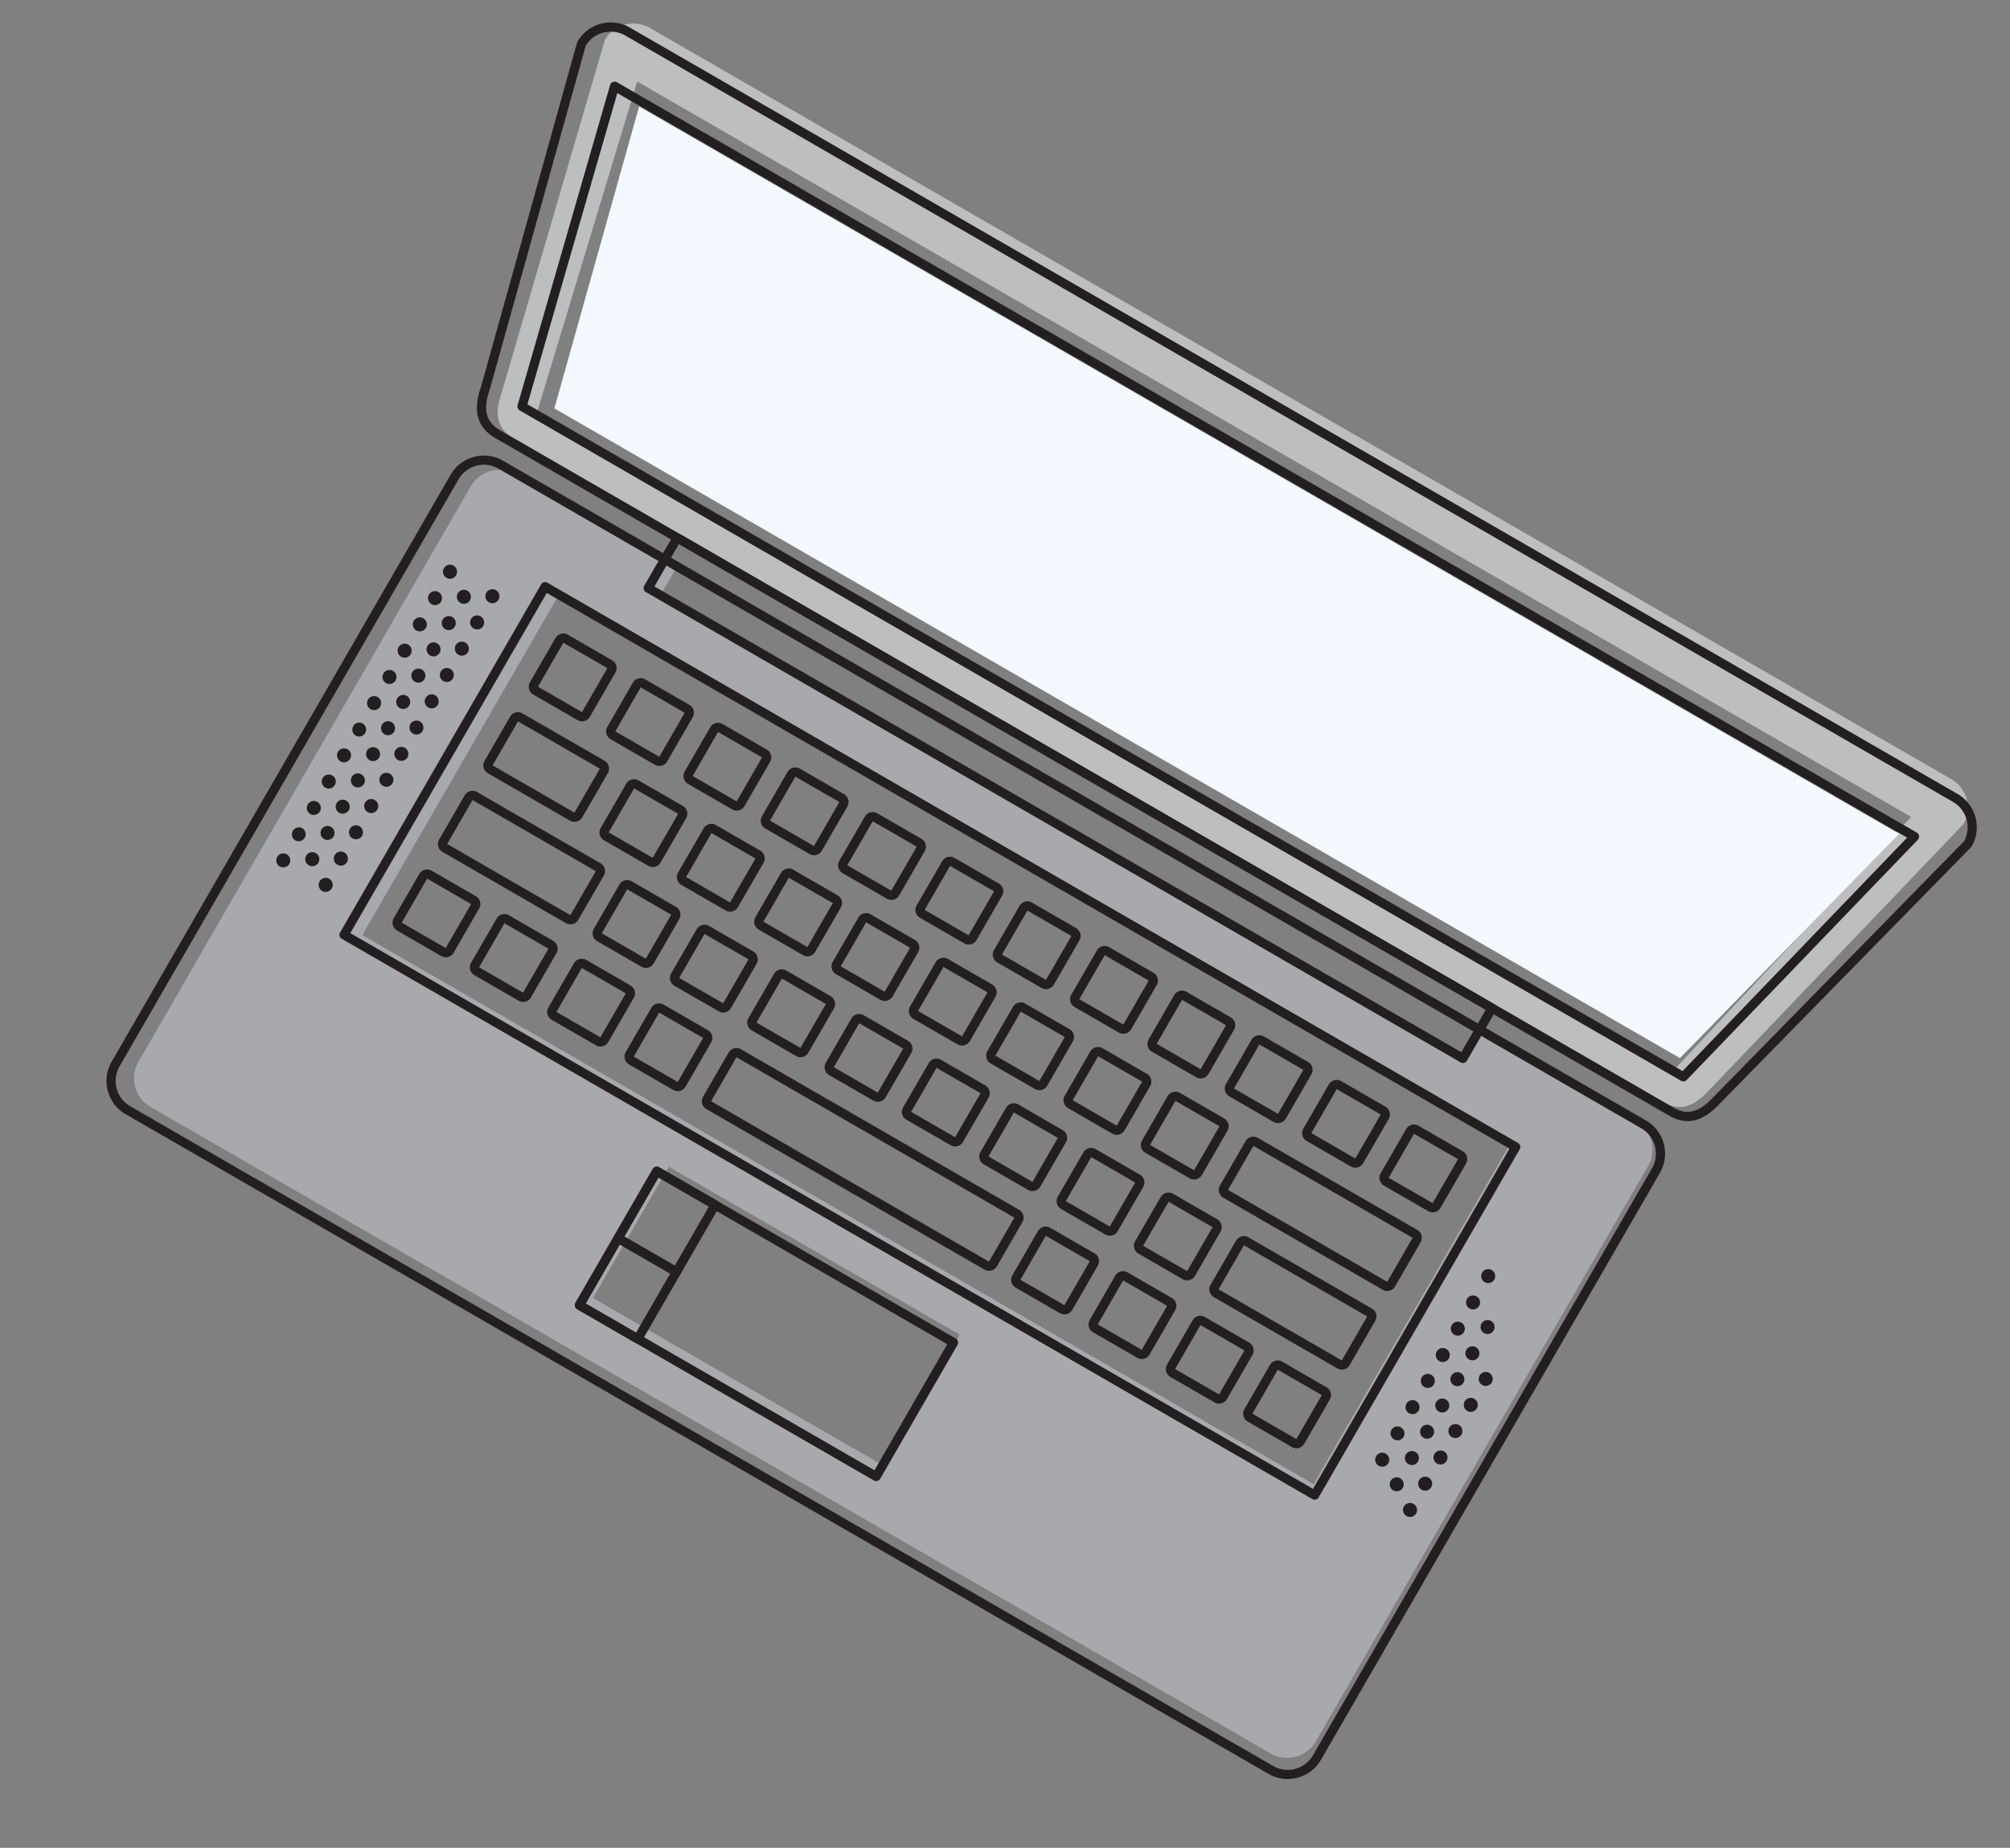 <svg width="410" height="377" viewBox="0 0 410 377" fill="none" xmlns="http://www.w3.org/2000/svg"><rect x="0" y="0" width="410" height="377" fill="#808080" stroke="none"/><path d="M341.766 217.945L109.613 83.911l20.366-67.276 259.866 150.033-48.079 51.277zM398 158.944L132.592 5.711a6.756 6.756 0 0 0-9.228 2.472L102.296 80.23c-1.568 4.418-.758 7.361 2.473 9.227l234.616 135.456c3.231 1.865 6.112.95 9.227-2.472l51.86-54.269a6.755 6.755 0 0 0-2.472-9.228z" fill="#BCBEC0"/><path d="M267.948 302.801L73.915 190.776l40.19-69.612 194.033 112.025-40.19 69.612zm-87.657-3.718l-59.328-34.253 15.467-26.789 59.328 34.253-15.467 26.789zm153.405-70.412l-32.791-18.932-3.32 5.75-162.875-94.036 3.32-5.75-32.792-18.932a6.754 6.754 0 0 0-9.227 2.473L28.246 216.617a6.754 6.754 0 0 0 2.471 9.227l228.459 131.9a6.753 6.753 0 0 0 9.227-2.472l67.766-117.373a6.756 6.756 0 0 0-2.473-9.228z" fill="#A7A9AC"/><path d="M303.795 280.118a1.429 1.429 0 1 0-1.43 2.474 1.429 1.429 0 0 0 1.43-2.474zM304.171 269.52a1.429 1.429 0 1 0-1.43 2.474 1.429 1.429 0 0 0 1.43-2.474zM301.076 274.881a1.428 1.428 0 1 0-1.43 2.472 1.428 1.428 0 0 0 1.43-2.472zM300.744 285.402a1.43 1.43 0 1 0-1.429 2.477 1.43 1.43 0 0 0 1.429-2.477zM297.648 290.763a1.43 1.43 0 1 0-1.428 2.474 1.43 1.43 0 0 0 1.428-2.474zM294.553 296.125a1.428 1.428 0 1 0-1.43 2.473 1.428 1.428 0 0 0 1.43-2.473zM291.457 301.487a1.43 1.43 0 1 0-1.429 2.476 1.43 1.43 0 0 0 1.429-2.476zM288.362 306.847a1.43 1.43 0 1 0-1.428 2.477 1.43 1.43 0 0 0 1.428-2.477zM298.025 280.166a1.428 1.428 0 1 0-1.43 2.471 1.428 1.428 0 0 0 1.43-2.471zM294.929 285.528a1.429 1.429 0 1 0-1.43 2.474 1.429 1.429 0 0 0 1.43-2.474zM291.834 290.888a1.429 1.429 0 1 0-1.43 2.474 1.429 1.429 0 0 0 1.43-2.474zM288.738 296.251a1.429 1.429 0 1 0-1.43 2.474 1.429 1.429 0 0 0 1.43-2.474zM285.643 301.612a1.429 1.429 0 1 0-1.43 2.474 1.429 1.429 0 0 0 1.43-2.474z" fill="#231F20"/><path d="M387.379 170.11L130.369 21.725 113.078 83.32l229.603 132.561 44.698-45.772z" fill="#F3F9FF"/><path d="M101.672 95.614a5.964 5.964 0 0 0-8.138 2.18L24.385 217.563a5.965 5.965 0 0 0 2.181 8.139l233.121 134.592a5.966 5.966 0 0 0 8.139-2.18l69.148-119.769a5.965 5.965 0 0 0-2.18-8.139L101.672 95.614zm157.08 266.3L25.631 227.321c-3.738-2.158-5.023-6.955-2.865-10.693L91.914 96.859c2.159-3.738 6.956-5.023 10.693-2.865l233.122 134.593c3.737 2.158 5.023 6.954 2.865 10.693l-69.149 119.769c-2.158 3.737-6.955 5.023-10.693 2.865z" fill="#231F20"/><path d="M133.49 119.648l164.58 95.02 4.992-8.646-164.58-95.02-4.992 8.646zm164.455 97.107L131.746 120.8a.935.935 0 0 1-.343-1.277l5.927-10.266a.936.936 0 0 1 1.278-.342l166.199 95.955c.447.258.6.829.342 1.277l-5.927 10.266a.933.933 0 0 1-1.277.342z" fill="#231F20"/><path d="M119.472 9.334L99.916 79.427l-.02.062c-1.442 4.06-.791 6.619 2.109 8.293L341.41 226.003c2.814 1.625 5.283.924 8.256-2.343l50.948-52.009a5.964 5.964 0 0 0-2.236-8.039L127.553 7.252a5.965 5.965 0 0 0-8.081 2.082zm221.003 218.288L101.07 89.402c-3.721-2.149-4.686-5.587-2.948-10.508l19.582-70.182a.95.95 0 0 1 .091-.215c2.158-3.739 6.955-5.023 10.693-2.865l270.825 156.36c3.737 2.158 5.023 6.955 2.865 10.694a.91.91 0 0 1-.142.185l-51.01 52.073c-3.562 3.914-6.922 4.773-10.551 2.678z" fill="#231F20"/><path d="M107.582 82.487l235.624 136.038 45.816-47.629-263.1-151.901-18.34 63.492zM342.905 220.51L106.013 83.74a.937.937 0 0 1-.431-1.068l18.875-65.344a.935.935 0 0 1 1.366-.55l265.169 153.096a.935.935 0 0 1 .206 1.457l-47.152 49.018a.934.934 0 0 1-1.141.161zM71.454 190.386l196.374 113.377 40.075-69.413L111.53 120.973l-40.076 69.413zm196.248 115.465L69.709 191.539a.935.935 0 0 1-.342-1.278l41.011-71.032a.934.934 0 0 1 1.277-.343l197.993 114.312a.934.934 0 0 1 .342 1.277l-41.01 71.032a.936.936 0 0 1-1.278.344z" fill="#231F20"/><path d="M109.738 140.105l8.975 5.182 5.182-8.975-8.975-5.181-5.182 8.974zm8.065 6.816l-9.024-5.21a1.844 1.844 0 0 1-.674-2.517l5.21-9.023a1.844 1.844 0 0 1 2.516-.674l9.024 5.21a1.844 1.844 0 0 1 .674 2.515l-5.21 9.024a1.845 1.845 0 0 1-2.516.675zM100.474 156.151l16.702 9.643 5.182-8.974-16.702-9.643-5.182 8.974zm15.793 11.277l-16.752-9.671a1.844 1.844 0 0 1-.675-2.516l5.211-9.025a1.844 1.844 0 0 1 2.516-.673l16.751 9.672a1.843 1.843 0 0 1 .674 2.514l-5.211 9.025a1.842 1.842 0 0 1-2.514.674zM91.21 172.197l25.142 14.516 5.181-8.975-25.141-14.516-5.182 8.975zm24.231 16.149l-25.19-14.543a1.844 1.844 0 0 1-.675-2.516l5.21-9.024a1.843 1.843 0 0 1 2.516-.674l25.19 14.543a1.843 1.843 0 0 1 .674 2.516l-5.21 9.024a1.843 1.843 0 0 1-2.515.674zM81.947 188.242l8.974 5.182 5.181-8.974-8.975-5.182-5.18 8.974zm8.064 6.816l-9.024-5.21a1.844 1.844 0 0 1-.674-2.516l5.21-9.024a1.843 1.843 0 0 1 2.515-.673l9.024 5.21a1.843 1.843 0 0 1 .674 2.515l-5.21 9.024a1.844 1.844 0 0 1-2.515.674zM125.513 149.213l8.974 5.181 5.181-8.975-8.973-5.181-5.182 8.975zm8.064 6.815l-9.024-5.21a1.844 1.844 0 0 1-.673-2.516l5.21-9.024a1.843 1.843 0 0 1 2.514-.674l9.024 5.21a1.843 1.843 0 0 1 .674 2.515l-5.21 9.024a1.843 1.843 0 0 1-2.515.675zM97.721 197.35l8.974 5.181 5.181-8.973-8.974-5.181-5.18 8.973zm8.064 6.815l-9.024-5.21a1.842 1.842 0 0 1-.674-2.514l5.21-9.024a1.843 1.843 0 0 1 2.515-.674l9.024 5.21a1.844 1.844 0 0 1 .674 2.515l-5.21 9.024a1.843 1.843 0 0 1-2.515.673zM141.287 158.32l8.975 5.182 5.181-8.975-8.974-5.182-5.182 8.975zm8.065 6.816l-9.024-5.21a1.844 1.844 0 0 1-.674-2.517l5.21-9.024a1.842 1.842 0 0 1 2.515-.673l9.024 5.21a1.843 1.843 0 0 1 .674 2.515l-5.21 9.024a1.843 1.843 0 0 1-2.515.675zM124.168 169.831l8.974 5.181 5.182-8.974-8.975-5.182-5.181 8.975zm8.065 6.815l-9.025-5.21a1.843 1.843 0 0 1-.674-2.515l5.21-9.025a1.844 1.844 0 0 1 2.515-.674l9.025 5.211a1.844 1.844 0 0 1 .674 2.515l-5.211 9.024a1.842 1.842 0 0 1-2.514.674zM122.759 190.412l8.974 5.181 5.182-8.974-8.975-5.182-5.181 8.975zm8.064 6.815l-9.024-5.21a1.843 1.843 0 0 1-.674-2.515l5.21-9.024a1.843 1.843 0 0 1 2.516-.674l9.024 5.21a1.844 1.844 0 0 1 .673 2.516l-5.21 9.024a1.843 1.843 0 0 1-2.515.673zM113.495 206.457l8.975 5.181 5.181-8.973-8.975-5.182-5.181 8.974zm8.065 6.815l-9.024-5.21a1.843 1.843 0 0 1-.675-2.515l5.21-9.024a1.844 1.844 0 0 1 2.516-.673l9.024 5.21a1.844 1.844 0 0 1 .674 2.515l-5.21 9.024a1.843 1.843 0 0 1-2.515.673zM157.062 167.427l8.973 5.181 5.182-8.974-8.974-5.181-5.181 8.974zm8.063 6.815l-9.024-5.21a1.842 1.842 0 0 1-.673-2.515l5.21-9.024a1.843 1.843 0 0 1 2.515-.674l9.024 5.21a1.844 1.844 0 0 1 .674 2.515l-5.21 9.024a1.843 1.843 0 0 1-2.516.674zM139.943 178.938l8.973 5.181 5.182-8.974-8.974-5.181-5.181 8.974zm8.064 6.815l-9.024-5.21a1.843 1.843 0 0 1-.674-2.515l5.21-9.024a1.843 1.843 0 0 1 2.515-.674l9.024 5.21a1.844 1.844 0 0 1 .674 2.515l-5.211 9.024a1.842 1.842 0 0 1-2.514.674zM138.533 199.519l8.974 5.181 5.181-8.974-8.973-5.181-5.182 8.974zm8.064 6.815l-9.024-5.21a1.844 1.844 0 0 1-.674-2.515l5.21-9.024a1.844 1.844 0 0 1 2.516-.674l9.024 5.21a1.843 1.843 0 0 1 .673 2.515l-5.21 9.024a1.843 1.843 0 0 1-2.515.674zM129.27 215.564l8.973 5.181 5.181-8.973-8.973-5.181-5.181 8.973zm8.063 6.815l-9.024-5.21a1.843 1.843 0 0 1-.673-2.515l5.21-9.024a1.841 1.841 0 0 1 2.514-.673l9.024 5.21a1.842 1.842 0 0 1 .674 2.514l-5.21 9.024a1.843 1.843 0 0 1-2.515.674zM172.835 176.535l8.975 5.181 5.182-8.974-8.975-5.182-5.182 8.975zm8.065 6.815l-9.025-5.21a1.844 1.844 0 0 1-.673-2.516l5.21-9.024a1.844 1.844 0 0 1 2.515-.674l9.025 5.211a1.843 1.843 0 0 1 .673 2.515l-5.21 9.024a1.842 1.842 0 0 1-2.515.674zM155.716 188.046l8.975 5.181 5.181-8.974-8.974-5.182-5.182 8.975zm8.065 6.815l-9.025-5.21a1.844 1.844 0 0 1-.674-2.515l5.211-9.025a1.844 1.844 0 0 1 2.515-.674l9.025 5.211a1.841 1.841 0 0 1 .673 2.514l-5.21 9.025a1.843 1.843 0 0 1-2.515.674zM154.307 208.627l8.975 5.181 5.181-8.974-8.974-5.182-5.182 8.975zm8.065 6.815l-9.025-5.21a1.844 1.844 0 0 1-.674-2.515l5.21-9.024a1.843 1.843 0 0 1 2.515-.675l9.025 5.211a1.843 1.843 0 0 1 .674 2.515l-5.21 9.024a1.843 1.843 0 0 1-2.515.674zM145.043 224.672l56.69 32.73 5.181-8.974-56.69-32.73-5.181 8.974zm55.78 34.363l-56.74-32.758a1.844 1.844 0 0 1-.674-2.515l5.21-9.024a1.844 1.844 0 0 1 2.515-.674l56.74 32.759a1.842 1.842 0 0 1 .674 2.515l-5.21 9.024a1.842 1.842 0 0 1-2.515.673zM188.61 185.642l8.974 5.181 5.181-8.974-8.973-5.181-5.182 8.974zm8.064 6.815l-9.024-5.21a1.843 1.843 0 0 1-.673-2.515l5.21-9.024a1.843 1.843 0 0 1 2.515-.674l9.024 5.21a1.843 1.843 0 0 1 .673 2.515l-5.21 9.024a1.843 1.843 0 0 1-2.515.674zM171.491 197.153l8.974 5.181 5.181-8.975-8.973-5.181-5.182 8.975zm8.064 6.815l-9.024-5.21a1.844 1.844 0 0 1-.674-2.515l5.211-9.025a1.841 1.841 0 0 1 2.514-.673l9.024 5.21a1.842 1.842 0 0 1 .674 2.514l-5.21 9.025a1.843 1.843 0 0 1-2.515.674zM170.082 217.734l8.974 5.181 5.181-8.974-8.974-5.181-5.181 8.974zm8.064 6.815l-9.024-5.21a1.843 1.843 0 0 1-.674-2.515l5.21-9.024a1.842 1.842 0 0 1 2.515-.674l9.024 5.21a1.843 1.843 0 0 1 .674 2.515l-5.21 9.024a1.843 1.843 0 0 1-2.515.674zM204.384 194.749l8.974 5.181 5.182-8.974-8.975-5.182-5.181 8.975zm8.065 6.815l-9.025-5.21a1.844 1.844 0 0 1-.674-2.516l5.21-9.024a1.844 1.844 0 0 1 2.515-.674l9.025 5.211a1.844 1.844 0 0 1 .674 2.515l-5.21 9.024a1.843 1.843 0 0 1-2.515.674zM187.265 206.26l8.974 5.181 5.182-8.975-8.975-5.181-5.181 8.975zm8.064 6.815l-9.024-5.21a1.843 1.843 0 0 1-.674-2.515l5.21-9.025a1.843 1.843 0 0 1 2.515-.674l9.025 5.21a1.844 1.844 0 0 1 .674 2.515l-5.211 9.025a1.843 1.843 0 0 1-2.515.674zM185.855 226.841l8.975 5.181 5.182-8.975-8.975-5.181-5.182 8.975zm8.065 6.815l-9.025-5.21a1.843 1.843 0 0 1-.673-2.515l5.21-9.024a1.843 1.843 0 0 1 2.515-.675l9.025 5.211a1.842 1.842 0 0 1 .673 2.515l-5.21 9.024a1.843 1.843 0 0 1-2.515.674zM220.158 203.856l8.974 5.181 5.182-8.974-8.974-5.181-5.182 8.974zm8.064 6.815l-9.024-5.21a1.844 1.844 0 0 1-.673-2.516l5.21-9.023a1.842 1.842 0 0 1 2.515-.674l9.024 5.21a1.843 1.843 0 0 1 .674 2.515l-5.21 9.023a1.844 1.844 0 0 1-2.516.675zM203.039 215.368l8.974 5.181 5.182-8.975-8.974-5.181-5.182 8.975zm8.064 6.815l-9.024-5.21a1.844 1.844 0 0 1-.674-2.515l5.211-9.025a1.844 1.844 0 0 1 2.515-.674l9.024 5.21a1.844 1.844 0 0 1 .674 2.515l-5.211 9.025a1.844 1.844 0 0 1-2.515.674zM201.63 235.948l8.974 5.181 5.181-8.975-8.973-5.181-5.182 8.975zm8.064 6.815l-9.024-5.21a1.844 1.844 0 0 1-.674-2.515l5.21-9.024a1.843 1.843 0 0 1 2.515-.675l9.024 5.21a1.843 1.843 0 0 1 .674 2.516l-5.21 9.024a1.843 1.843 0 0 1-2.515.674zM235.932 212.964l8.975 5.181 5.181-8.974-8.974-5.182-5.182 8.975zm8.065 6.815l-9.025-5.21a1.844 1.844 0 0 1-.673-2.516l5.21-9.024a1.844 1.844 0 0 1 2.515-.674l9.024 5.211a1.842 1.842 0 0 1 .674 2.514l-5.21 9.024a1.843 1.843 0 0 1-2.515.675zM218.813 224.474l8.975 5.182 5.181-8.975-8.974-5.181-5.182 8.974zm8.064 6.815l-9.024-5.21a1.843 1.843 0 0 1-.674-2.514l5.211-9.025a1.843 1.843 0 0 1 2.515-.674l9.024 5.21a1.843 1.843 0 0 1 .674 2.515l-5.21 9.025a1.844 1.844 0 0 1-2.516.673zM217.404 245.055l8.974 5.182 5.182-8.975-8.975-5.181-5.181 8.974zm8.065 6.816l-9.025-5.211a1.842 1.842 0 0 1-.674-2.514l5.21-9.024a1.843 1.843 0 0 1 2.515-.675l9.025 5.21a1.844 1.844 0 0 1 .673 2.516l-5.21 9.024a1.843 1.843 0 0 1-2.514.674zM208.14 261.1l8.975 5.182 5.181-8.974-8.975-5.181-5.181 8.973zm8.065 6.816l-9.025-5.211a1.843 1.843 0 0 1-.674-2.514l5.21-9.024a1.843 1.843 0 0 1 2.515-.674l9.025 5.21a1.844 1.844 0 0 1 .674 2.515l-5.21 9.024a1.844 1.844 0 0 1-2.515.674zM251.707 222.071l8.974 5.181 5.181-8.975-8.974-5.181-5.181 8.975zm8.064 6.815l-9.024-5.21a1.843 1.843 0 0 1-.674-2.516l5.21-9.024a1.843 1.843 0 0 1 2.515-.674l9.024 5.21a1.843 1.843 0 0 1 .674 2.515l-5.21 9.024a1.843 1.843 0 0 1-2.515.675zM234.587 233.582l8.975 5.181 5.181-8.974-8.975-5.182-5.181 8.975zm8.065 6.815l-9.024-5.21a1.843 1.843 0 0 1-.675-2.515l5.21-9.025a1.844 1.844 0 0 1 2.516-.673l9.024 5.21a1.843 1.843 0 0 1 .674 2.515l-5.211 9.024a1.842 1.842 0 0 1-2.514.674zM233.179 254.163l8.973 5.181 5.182-8.975-8.974-5.181-5.181 8.975zm8.063 6.815l-9.023-5.21a1.842 1.842 0 0 1-.674-2.515l5.21-9.024a1.842 1.842 0 0 1 2.515-.675l9.024 5.21a1.844 1.844 0 0 1 .673 2.516l-5.21 9.024a1.844 1.844 0 0 1-2.515.674zM223.915 270.208l8.974 5.181 5.181-8.974-8.974-5.181-5.181 8.974zm8.064 6.815l-9.024-5.21a1.843 1.843 0 0 1-.674-2.515l5.21-9.024a1.843 1.843 0 0 1 2.515-.674l9.024 5.21a1.844 1.844 0 0 1 .674 2.515l-5.21 9.024a1.844 1.844 0 0 1-2.515.674zM267.481 231.177l8.974 5.182 5.182-8.975-8.975-5.181-5.181 8.974zm8.064 6.816l-9.024-5.211a1.843 1.843 0 0 1-.674-2.515l5.21-9.024a1.843 1.843 0 0 1 2.515-.674l9.025 5.21a1.844 1.844 0 0 1 .674 2.515l-5.21 9.024a1.845 1.845 0 0 1-2.516.675zM239.689 279.315l8.974 5.182 5.181-8.974-8.974-5.181-5.181 8.973zm8.064 6.816l-9.024-5.211a1.843 1.843 0 0 1-.674-2.515l5.21-9.024a1.843 1.843 0 0 1 2.515-.673l9.024 5.21a1.843 1.843 0 0 1 .674 2.515l-5.21 9.024a1.844 1.844 0 0 1-2.515.674zM283.255 240.286l8.974 5.181 5.182-8.975-8.974-5.181-5.182 8.975zm8.064 6.815l-9.024-5.21a1.843 1.843 0 0 1-.673-2.516l5.21-9.024a1.843 1.843 0 0 1 2.515-.674l9.024 5.21a1.842 1.842 0 0 1 .673 2.515l-5.209 9.024a1.844 1.844 0 0 1-2.516.675zM250.489 242.763l32.476 18.75 5.182-8.975-32.476-18.75-5.182 8.975zm31.566 20.383l-32.526-18.779a1.843 1.843 0 0 1-.674-2.514l5.211-9.025a1.842 1.842 0 0 1 2.514-.674l32.527 18.779a1.843 1.843 0 0 1 .673 2.515l-5.21 9.025a1.843 1.843 0 0 1-2.515.673zM248.56 263.044l25.141 14.515 5.181-8.975-25.14-14.515-5.182 8.975zm24.231 16.149L247.6 264.649a1.844 1.844 0 0 1-.674-2.515l5.21-9.024a1.843 1.843 0 0 1 2.515-.675l25.191 14.544a1.843 1.843 0 0 1 .674 2.516l-5.21 9.024a1.843 1.843 0 0 1-2.515.674zM255.463 288.423l8.974 5.181 5.181-8.974-8.974-5.181-5.181 8.974zm8.064 6.815l-9.024-5.21a1.843 1.843 0 0 1-.674-2.515l5.21-9.024a1.843 1.843 0 0 1 2.515-.674l9.024 5.21a1.842 1.842 0 0 1 .674 2.515l-5.21 9.024a1.843 1.843 0 0 1-2.515.674zM304.296 259.133a1.428 1.428 0 1 0-1.428 2.473 1.428 1.428 0 0 0 1.428-2.473zM301.201 264.495a1.429 1.429 0 1 0-1.429 2.475 1.429 1.429 0 0 0 1.429-2.475zM298.106 269.855a1.43 1.43 0 1 0-1.428 2.477 1.43 1.43 0 0 0 1.428-2.477zM295.01 275.217a1.43 1.43 0 1 0-1.428 2.478 1.43 1.43 0 0 0 1.428-2.478zM291.959 280.502a1.428 1.428 0 1 0-1.43 2.473 1.428 1.428 0 0 0 1.43-2.473zM288.864 285.863a1.429 1.429 0 1 0-1.43 2.474 1.429 1.429 0 0 0 1.43-2.474zM285.768 291.224a1.43 1.43 0 0 0-1.952.523 1.43 1.43 0 0 0 2.476 1.429 1.43 1.43 0 0 0-.524-1.952zM282.673 296.587a1.428 1.428 0 1 0-1.43 2.472 1.428 1.428 0 0 0 1.43-2.472zM279.578 301.947a1.429 1.429 0 1 0 0 0zM101.157 120.404a1.428 1.428 0 1 0-1.43 2.473 1.428 1.428 0 0 0 1.43-2.473zM98.06 125.766a1.428 1.428 0 1 0-1.429 2.472 1.428 1.428 0 0 0 1.43-2.472zM94.966 131.127a1.429 1.429 0 1 0-1.429 2.473 1.429 1.429 0 0 0 1.429-2.473zM91.87 136.489a1.428 1.428 0 1 0-1.43 2.472 1.428 1.428 0 0 0 1.43-2.472zM88.775 141.85a1.429 1.429 0 1 0-1.43 2.475 1.429 1.429 0 0 0 1.43-2.475zM85.68 147.211a1.428 1.428 0 1 0-1.43 2.472 1.428 1.428 0 0 0 1.43-2.472zM82.584 152.573a1.429 1.429 0 1 0-1.43 2.475 1.429 1.429 0 0 0 1.43-2.475zM95.34 120.529a1.428 1.428 0 1 0-1.43 2.473 1.428 1.428 0 0 0 1.43-2.473zM92.246 125.889a1.43 1.43 0 1 0-1.429 2.478 1.43 1.43 0 0 0 1.429-2.478zM89.15 131.252a1.428 1.428 0 1 0-1.43 2.473 1.428 1.428 0 0 0 1.43-2.473zM86.055 136.613a1.429 1.429 0 1 0-1.43 2.475 1.429 1.429 0 0 0 1.43-2.475zM82.96 141.974a1.428 1.428 0 1 0-1.428 2.474 1.427 1.427 0 1 0 1.427-2.474zM79.864 147.336a1.428 1.428 0 1 0-1.43 2.473 1.428 1.428 0 0 0 1.43-2.473zM92.542 115.43a1.43 1.43 0 1 0-1.429 2.476 1.43 1.43 0 0 0 1.43-2.476zM89.447 120.793a1.428 1.428 0 1 0-1.43 2.473 1.428 1.428 0 0 0 1.43-2.473zM86.351 126.153a1.428 1.428 0 1 0-1.43 2.473 1.428 1.428 0 0 0 1.43-2.473zM83.256 131.515a1.429 1.429 0 1 0-1.43 2.475 1.429 1.429 0 0 0 1.43-2.475zM80.16 136.877a1.428 1.428 0 1 0-1.43 2.473 1.428 1.428 0 0 0 1.43-2.473zM77.065 142.238a1.43 1.43 0 1 0-1.429 2.475 1.43 1.43 0 0 0 1.43-2.475zM73.97 147.599a1.43 1.43 0 0 0-1.43 2.475 1.428 1.428 0 1 0 1.43-2.475zM79.533 157.857a1.429 1.429 0 1 0-1.43 2.475 1.429 1.429 0 0 0 1.43-2.475zM76.437 163.219a1.429 1.429 0 1 0-1.429 2.475 1.429 1.429 0 0 0 1.43-2.475zM73.342 168.58a1.428 1.428 0 1 0-1.43 2.472 1.428 1.428 0 0 0 1.43-2.472zM70.246 173.942a1.429 1.429 0 1 0-1.429 2.475 1.429 1.429 0 0 0 1.43-2.475zM67.151 179.303a1.429 1.429 0 1 0-1.429 2.475 1.429 1.429 0 0 0 1.43-2.475zM76.813 152.621a1.428 1.428 0 1 0-1.43 2.473 1.428 1.428 0 0 0 1.43-2.473zM73.717 157.982a1.428 1.428 0 1 0-1.43 2.474 1.428 1.428 0 0 0 1.43-2.474zM70.622 163.343a1.43 1.43 0 1 0-1.429 2.478 1.43 1.43 0 0 0 1.429-2.478zM67.526 168.706a1.428 1.428 0 1 0-1.43 2.473 1.428 1.428 0 0 0 1.43-2.473zM64.43 174.066a1.429 1.429 0 1 0-1.428 2.475 1.429 1.429 0 0 0 1.429-2.475zM70.919 152.883a1.43 1.43 0 1 0-1.428 2.477 1.43 1.43 0 0 0 1.428-2.477zM67.823 158.246a1.43 1.43 0 1 0-1.429 2.475 1.43 1.43 0 0 0 1.429-2.475zM64.728 163.606a1.428 1.428 0 1 0-1.43 2.474 1.428 1.428 0 0 0 1.43-2.474zM61.632 168.968a1.43 1.43 0 0 0-1.428 2.475 1.428 1.428 0 0 0 1.428-2.475zM58.537 174.33a1.43 1.43 0 1 0-1.43 2.475 1.43 1.43 0 0 0 1.43-2.475zM119.463 265.951l58.92 34.017 14.847-25.716-58.92-34.018-14.847 25.717zm58.795 36.104l-60.54-34.952a.934.934 0 0 1-.342-1.277l15.782-27.337a.937.937 0 0 1 1.278-.342l60.539 34.953c.447.258.6.83.342 1.277l-15.782 27.336a.935.935 0 0 1-1.277.342z" fill="#231F20"/><path d="M127.354 252.283l10.286 5.939 6.956-12.049-10.286-5.939-6.956 12.049zm10.16 8.026l-11.905-6.874a.935.935 0 0 1-.342-1.277l7.891-13.669a.937.937 0 0 1 1.278-.342l11.905 6.874c.447.258.6.83.342 1.277l-7.891 13.668a.936.936 0 0 1-1.278.343z" fill="#231F20"/><path d="M119.463 265.951l10.286 5.939 6.956-12.048-10.286-5.939-6.956 12.048zm10.16 8.026l-11.905-6.874a.934.934 0 0 1-.342-1.277l7.891-13.668a.935.935 0 0 1 1.277-.342l11.905 6.874a.934.934 0 0 1 .342 1.277l-7.891 13.667a.934.934 0 0 1-1.277.343z" fill="#231F20"/></svg>